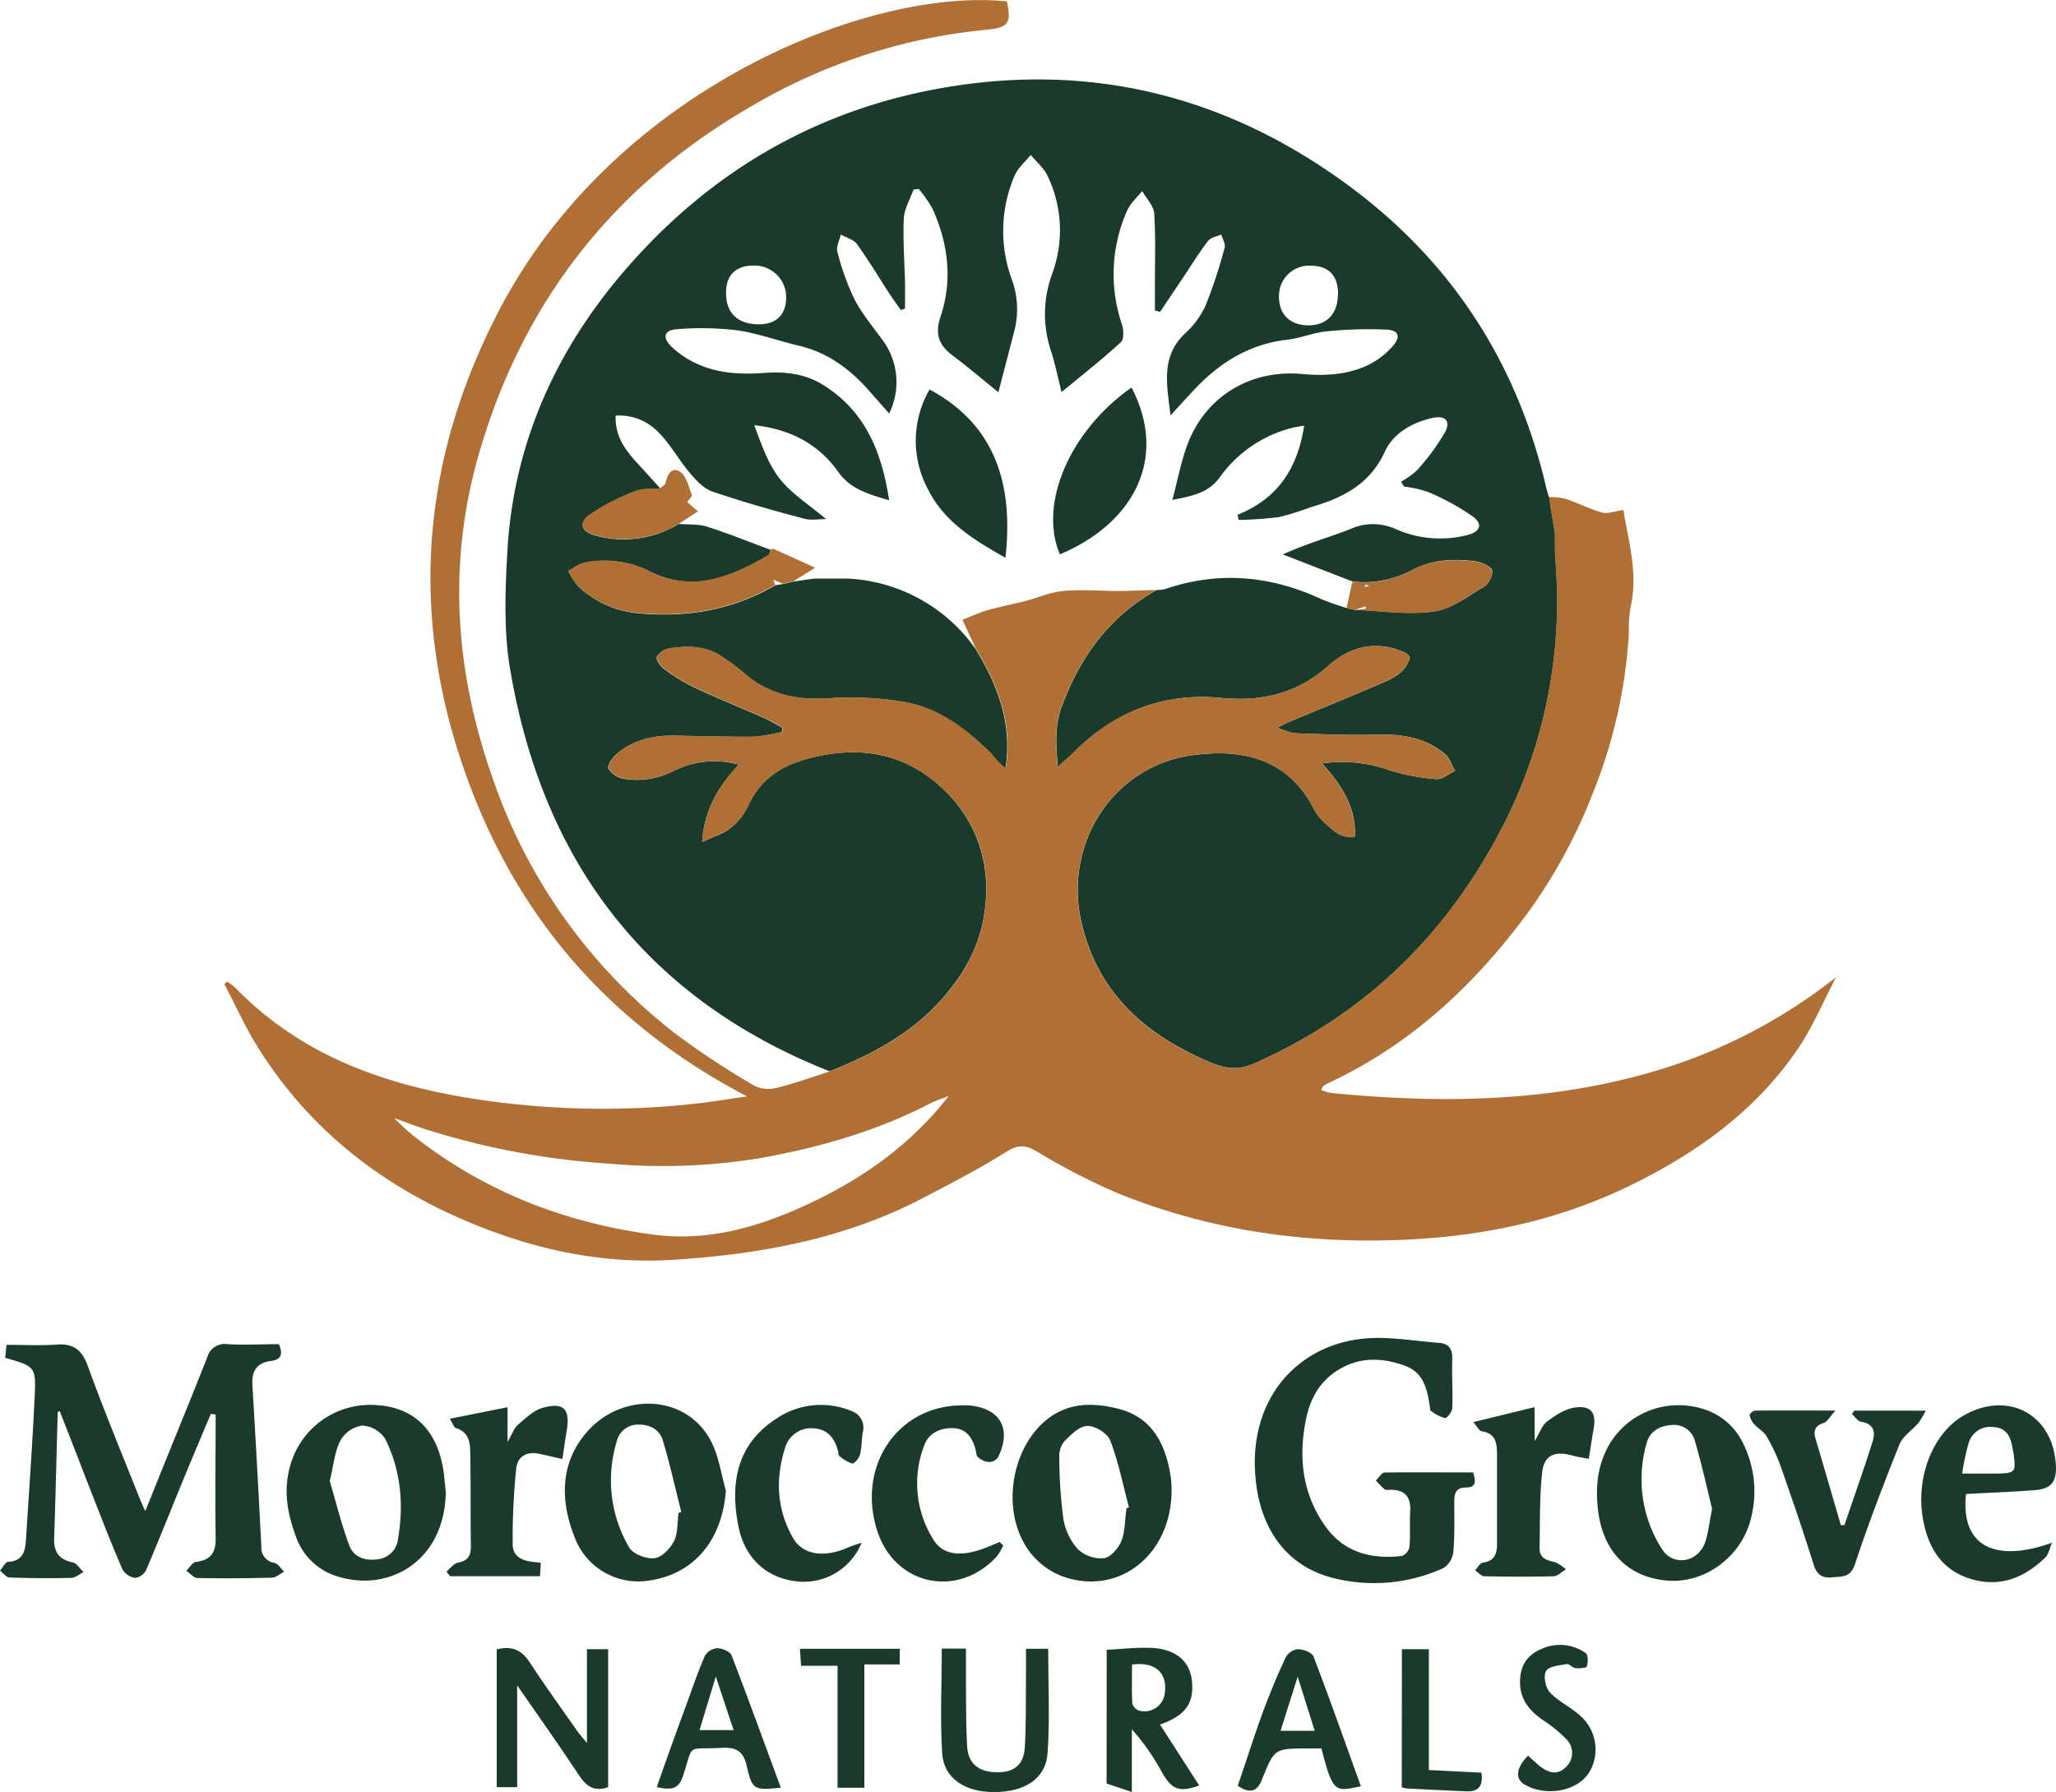 <svg id="Layer_1" data-name="Layer 1" xmlns="http://www.w3.org/2000/svg" viewBox="0 0 425.29 370.67"><defs><style>.cls-1{fill:#1a3a2b;}.cls-2{fill:#af6f35;}</style></defs><path class="cls-1" d="M254.27,457.93c-38-15.06-59.41-43.49-66.11-83.25-1.37-8.17-1-16.77-.51-25.11,1.39-21.37,9.73-40.17,23.44-56.38,18.27-21.61,41.46-35,69.63-39.19,30.19-4.46,57.45,3.15,81.67,21.29,20.85,15.61,34.17,36.4,40.09,61.84.15.67.37,1.32.56,2l.07,0,1.21,7.72c0,1.77-.05,3.55.09,5.31a101.9,101.9,0,0,1-12.15,57.45c-11.45,21.12-28,36.95-50.23,46.71-3.72,1.63-6.52.86-9.72-.54-12.95-5.64-22.6-14.16-25.95-28.61-3.77-16.27,6.5-32.44,23-34.64,10.18-1.36,19.61.61,25,11a11,11,0,0,0,2.32,3c1.71,1.55,3.39,3.34,6.23,2.84.27-6-2.65-10.59-6.79-15.12a28.65,28.65,0,0,1,13.9,1.39,43.59,43.59,0,0,0,9.76,1.84c1.22.1,2.56-1.1,3.85-1.71-.72-1.22-1.17-2.76-2.2-3.59-4-3.28-8.8-4.05-13.92-3.89-5.6.17-11.22-.09-16.83-.28-1.05,0-2.09-.6-3.82-1.15,1.35-.66,1.93-1,2.54-1.25,6.55-2.74,13.12-5.42,19.65-8.23,2.36-1,4.54-2.38,5.25-5.09a3.19,3.19,0,0,0-.43-.57,3.64,3.64,0,0,0-.75-.47c-5.84-2.56-11.21-1.22-15.68,2.78-6.46,5.76-13.75,7.48-22.2,6.66-11.92-1.16-22.14,2.86-30.59,11.37-.8.81-1.7,1.54-3.19,2.88-.42-4.66-.61-8.52.74-12.24,3.78-10.37,9.9-18.89,19.76-24.34a7.67,7.67,0,0,0,1.74-.2c11-3.75,21.74-2.79,32.23,2.07a53.42,53.42,0,0,0,5.29,1.86l1.68.39.25,0c5.4.19,10.89,1.07,16.15.31,3.65-.52,7.06-3.14,10.38-5.15.95-.58,1.93-2.61,1.58-3.42s-2.18-1.62-3.45-1.79c-4.47-.59-9-.35-13,1.79a21.39,21.39,0,0,1-12.35,2.4L348,351c4.82-2.2,9.48-3.48,13.95-5.24a11.4,11.4,0,0,1,9.41,0A22.58,22.58,0,0,0,386.15,347c2.68-.66,3.31-2.23,1.16-3.84a49.78,49.78,0,0,0-9.21-5.05,23.7,23.7,0,0,0-5-1.14l-.66-1a16.16,16.16,0,0,0,3.34-2.4,45.52,45.52,0,0,0,5.75-7.79c1.27-2.4.1-3.59-2.58-3-4.24.95-8.1,3.17-9.86,7-3.15,6.87-8.88,9.6-15.47,11.51a56.34,56.34,0,0,1-6.45,2,81.05,81.05,0,0,1-8.28.58l-.26-1.06c8.28-3.31,12.44-9.57,13.79-18.45-1.26.23-2,.32-2.75.53A26.27,26.27,0,0,0,335,335c-2.36,3.31-5.79,3.94-9.84,4.72,1.1-4.13,1.79-7.94,3.14-11.51,3.79-10,13.11-15.53,23.82-14.52a34.14,34.14,0,0,0,5.63.1c5-.33,9.48-1.95,12.92-5.78,1.78-2,1.39-3.38-1.25-3.51a86.21,86.21,0,0,0-12.34.36c-2.73.25-5.37,1.41-8.1,1.72-7.57.85-13.61,4.46-18.78,9.8-1.7,1.76-3.33,3.6-5.42,5.87-.77-6.41-2.07-12.18,3.05-17a18,18,0,0,0,4.19-5.7,103.49,103.49,0,0,0,3.95-12c.23-.77-.44-1.81-.69-2.72-.93.42-2.17.59-2.72,1.3-1.75,2.25-3.24,4.7-4.83,7.08l-5.12,7.63-1.07-.31c0-1.58,0-3.16,0-4.73,0-5.11.19-10.24-.14-15.33-.1-1.59-1.62-3.09-2.49-4.63-1.06,1.35-2.47,2.55-3.12,4.07a32.27,32.27,0,0,0-1.09,23.44c.38,1.14.49,3.12-.18,3.74-3.79,3.48-7.85,6.67-12.28,10.34-.82-3.24-1.32-5.73-2.07-8.15a24.1,24.1,0,0,1,.07-16.18,25.91,25.91,0,0,0-.95-20.5c-.76-1.59-2.27-2.83-3.43-4.23-1.13,1.41-2.64,2.67-3.33,4.27A29,29,0,0,0,291.9,294a17.88,17.88,0,0,1,.65,10.45c-1.07,4.13-2.14,8.26-3.38,13-3.58-2.89-6.42-5.32-9.41-7.55s-3.75-4.51-2.54-8.14c2.51-7.54,1.58-15-1.65-22.22a26,26,0,0,0-2.88-4.14l-1.09.14c-.69,2-1.86,3.94-2,5.94-.2,4.52.16,9.06.26,13.58,0,1.69,0,3.39,0,5.08l-.87.31c-1-1.4-2-2.79-2.9-4.22-2-3.14-4-6.38-6.17-9.4-.71-1-2.21-1.33-3.34-2-.27,1.19-1,2.51-.72,3.54a51,51,0,0,0,3.57,9.92c1.69,3.21,4.11,6,6.22,9a14.61,14.61,0,0,1,.92,14.56c-1.35-1.53-2.66-3-3.95-4.48-4-4.6-8.63-8.08-14.66-9.53-4.33-1-8.56-2.59-12.93-3.21a62.22,62.22,0,0,0-12.36-.21c-2.59.15-3.07,1.66-1.21,3.52a18.69,18.69,0,0,0,4.8,3.36c4.57,2.27,9.49,2.53,14.49,2.16,4.32-.32,8.46.15,12.26,2.54,8.69,5.46,12.05,13.89,13.56,23.81-4.16-1.25-7.95-2.24-10.52-5.87-4.14-5.84-10-8.84-17.38-9.67,1.48,3.92,2.83,8,5.3,11.12s6,5.29,9.56,8.31c-1.71,0-3.12.29-4.35-.05C242.79,342,236.32,340.13,230,338c-1.78-.61-3.34-2.3-4.62-3.82-2.29-2.69-4-5.87-6.48-8.39a11.26,11.26,0,0,0-8.9-3.5c-.15,4.21,1.9,7,4.34,9.68,1.64,1.78,3.25,3.58,4.88,5.37-1.72.17-3.6,0-5.14.6a46.15,46.15,0,0,0-9.36,4.79c-2.43,1.73-1.9,3.53.95,4.32a21.91,21.91,0,0,0,17.39-2.35c1.92.16,3.94,0,5.72.52,4.49,1.43,8.87,3.21,13.29,4.84-.17.4-.22,1-.52,1.18-7.82,4.48-15.7,7.86-24.8,3.13a20.72,20.72,0,0,0-13-1.67c-1.24.2-2.36,1.13-3.54,1.72a14.51,14.51,0,0,0,2,3.13,20.77,20.77,0,0,0,13,5.68c9.88.84,19.22-.82,27.86-5.87l1.52-.23,2.26-.52L251,356l7,0a34.38,34.38,0,0,1,26.45,14.56c4.54,7.47,7.62,15.33,6.2,24.64-1.48-.91-2.29-2.31-3.4-3.4-5-4.9-10.66-9.08-17.66-10.29a67.31,67.31,0,0,0-15.6-.73c-6.79.44-12.72-.91-17.82-5.53a41.48,41.48,0,0,0-4.05-3c-3.4-2.39-7.25-2.4-11.11-1.79a3.76,3.76,0,0,0-2.48,1.72c-.23.49.62,1.86,1.32,2.37a37.93,37.93,0,0,0,6.25,3.9c4.73,2.22,9.59,4.18,14.37,6.29,1.38.61,2.68,1.4,4,2.1l-.1.88a33.77,33.77,0,0,1-5.66,1c-5.53.05-11.05-.13-16.58-.22-4.38-.08-8.47.88-11.88,3.74-.89.74-2,2.35-1.77,3a4.65,4.65,0,0,0,3.09,2.15A16.54,16.54,0,0,0,222,395.78a18.77,18.77,0,0,1,13.47-1.29c-4.15,4.46-7.08,9.09-7.58,16,2.4-1.14,4.38-1.7,5.87-2.88A12.91,12.91,0,0,0,237.4,403c2.47-5.42,6.79-8.28,12.3-9.74,10.35-2.76,19.86-1.42,27.87,6.11s10.52,17.42,8.33,27.92c-1.25,6-4.55,11.48-8.87,16.19C270.72,450.37,262.76,454.54,254.27,457.93Zm-15-154.53c3.71.14,5.88-1.77,6-5.3a6.55,6.55,0,0,0-6.26-6.84c-3.81-.17-6,1.66-6.16,5.12C232.62,300.74,234.89,303.23,239.24,303.4Zm120.16-6.12c.05-3.92-1.93-6-5.64-6a6.24,6.24,0,0,0-6.58,6.16c-.11,3.78,2.17,6.13,6,6.18S359.35,301.28,359.4,297.28Z" transform="translate(-82.65 -236.32)"/><path class="cls-2" d="M321.92,358.36c-9.86,5.45-16,14-19.76,24.34-1.35,3.72-1.16,7.58-.74,12.24,1.49-1.34,2.39-2.07,3.19-2.88,8.45-8.51,18.67-12.53,30.59-11.37,8.45.82,15.74-.9,22.2-6.66,4.47-4,9.84-5.34,15.68-2.78a3.64,3.64,0,0,1,.75.47,3.19,3.19,0,0,1,.43.57c-.71,2.71-2.89,4.07-5.25,5.09-6.53,2.81-13.1,5.49-19.65,8.23-.61.26-1.19.59-2.54,1.25,1.73.55,2.77,1.12,3.82,1.15,5.61.19,11.23.45,16.83.28,5.12-.16,9.88.61,13.92,3.89,1,.83,1.48,2.37,2.2,3.59-1.29.61-2.63,1.81-3.85,1.71a43.59,43.59,0,0,1-9.76-1.84,28.65,28.65,0,0,0-13.9-1.39c4.14,4.53,7.06,9.09,6.79,15.12-2.84.5-4.52-1.29-6.23-2.84a11,11,0,0,1-2.32-3c-5.37-10.41-14.8-12.38-25-11-16.48,2.2-26.75,18.37-23,34.64,3.35,14.45,13,23,25.95,28.61,3.2,1.4,6,2.17,9.72.54,22.22-9.76,38.78-25.59,50.23-46.71a101.9,101.9,0,0,0,12.15-57.45c-.14-1.76-.07-3.54-.09-5.31q-.61-3.85-1.21-7.72l-.07,0a14.76,14.76,0,0,1,3.42.35c2.58.86,5,2.13,7.64,2.86,1.14.32,2.54-.27,4.39-.52,1,6.32,3.15,13.15,1.43,20.4a27.77,27.77,0,0,0-.29,5,104.62,104.62,0,0,1-7.58,33.48,109.13,109.13,0,0,1-13.43,24.57c-11,14.91-24.22,27.2-41.18,35.1a5.74,5.74,0,0,0-1,.62c-.14.11-.2.32-.48.79a11.88,11.88,0,0,0,2.11.63c23.8,2.32,47.4,1.92,70.41-5.61a111.16,111.16,0,0,0,34-18.34l0,0c-2.6,4.95-4.76,10.18-7.87,14.78-8.78,12.94-21.09,21.7-35,28.45-14.19,6.87-29.17,10.15-44.87,11-21.14,1.12-41.63-1.68-61.25-9.72a135.71,135.71,0,0,1-16.28-8.44c-2.35-1.37-3.85-1.5-6.29,0-5.64,3.55-11.6,6.63-17.52,9.71-16.09,8.38-33.55,11.54-51.39,12.67-15.56,1-30.45-2.48-44.67-8.8-17.34-7.7-31.45-19.25-41.5-35.46-2.52-4.09-4.5-8.51-6.74-12.77l.57-.5a11.66,11.66,0,0,1,1.65,1.21c14,14.46,31.87,20.48,51.1,23.28a174.07,174.07,0,0,0,44.34.72c3.22-.35,6.4-.9,10.45-1.48-30.22-15.79-49.7-39.74-59.7-71.15s-6.93-62,8.45-91.49c23.76-45.57,76.31-66.81,105-63.86,1,4.63.28,5.45-4.42,5.88a117.62,117.62,0,0,0-47.82,15.46c-28.77,16.4-47.87,40.59-57,72.39-6.54,22.69-4.86,45.2,3,67.3a113,113,0,0,0,38.16,52.86,172.17,172.17,0,0,0,16,10.49,6.86,6.86,0,0,0,4.71.29c3.63-.9,7.17-2.19,10.74-3.33,8.49-3.39,16.45-7.56,22.76-14.44,4.32-4.71,7.62-10.19,8.87-16.19,2.19-10.5-.2-20.29-8.33-27.92s-17.52-8.87-27.87-6.11c-5.51,1.46-9.83,4.32-12.3,9.74a12.91,12.91,0,0,1-3.68,4.56c-1.49,1.18-3.47,1.74-5.87,2.88.5-6.87,3.43-11.5,7.58-16A18.77,18.77,0,0,0,222,395.78a16.54,16.54,0,0,1-10.36,1.58,4.65,4.65,0,0,1-3.09-2.15c-.27-.65.88-2.26,1.77-3,3.41-2.86,7.5-3.82,11.88-3.74,5.53.09,11.05.27,16.58.22a33.77,33.77,0,0,0,5.66-1l.1-.88c-1.34-.7-2.64-1.49-4-2.1-4.78-2.11-9.64-4.07-14.37-6.29a37.93,37.93,0,0,1-6.25-3.9c-.7-.51-1.55-1.88-1.32-2.37a3.76,3.76,0,0,1,2.48-1.72c3.86-.61,7.71-.6,11.11,1.79a41.48,41.48,0,0,1,4.05,3c5.1,4.62,11,6,17.82,5.53a67.31,67.31,0,0,1,15.6.73c7,1.21,12.64,5.39,17.66,10.29,1.11,1.09,1.92,2.49,3.4,3.4,1.42-9.31-1.66-17.17-6.2-24.64l-2.79-6c1.64-.64,3.4-1.48,5.25-2,2.51-.73,5.11-1.19,7.65-1.85s5.25-1.86,7.93-2.11c3.76-.35,7.57,0,11.36,0C316.54,358.55,319.23,358.43,321.92,358.36Zm-43.5,104.88a28.06,28.06,0,0,0-3,1.15c-11.24,5.87-23.27,9.32-35.69,11.52a123.86,123.86,0,0,1-31,1.12,158.34,158.34,0,0,1-38.33-7.21c-2.14-.71-4.25-1.51-6.37-2.27l-.06-.12.09.1c1.3,1.19,2.53,2.47,3.91,3.57,14.6,11.59,31.37,18.13,49.69,20.59,12.17,1.64,23.44-2,34.24-7.3,10.38-5.11,19.5-11.83,26.71-21l.19-.18c0-.05-.12-.15-.15-.14A.62.62,0,0,0,278.42,463.24Z" transform="translate(-82.65 -236.32)"/><path class="cls-1" d="M84,514.51c3.82,0,7.1.18,10.34-.06,3.48-.25,5.25,1.06,6.47,4.43,3.26,9,6.94,17.85,10.47,26.76.36.92.77,1.81,1.41,3.28,1.63-4,3.06-7.61,4.51-11.18,2.78-6.87,5.59-13.72,8.31-20.62a3.74,3.74,0,0,1,4.22-2.75c3.53.2,7.08,0,10.61,0,.89,2.08.5,3.19-1.68,3.48-2.86.37-4,2.06-3.8,5q1,16.71,1.85,33.45a3.13,3.13,0,0,0,2.7,3.3c.79.2,1.36,1.2,2,1.83-.82.43-1.64,1.2-2.48,1.23-5.14.14-10.28.18-15.42.08-.79,0-1.55-1-2.33-1.5.67-.64,1.28-1.75,2-1.84,3.09-.35,4.13-1.92,4.08-5-.14-8.49,0-17,0-25.48l-1-.13c-1.79,4.27-3.61,8.54-5.38,12.82-2.67,6.49-5.24,13-8,19.46a3,3,0,0,1-2.28,1.65A3.71,3.71,0,0,1,108,561c-2.2-5.07-4.2-10.23-6.22-15.38C99.51,539.8,97.29,534,95,528.21c-.14.07-.4.15-.41.22-.25,8.7-.44,17.39-.74,26.08-.1,2.83,1,4.41,3.84,5,.86.19,1.5,1.32,2.24,2-.84.42-1.68,1.18-2.53,1.2q-6.37.15-12.75-.08c-.69,0-1.36-.92-2-1.42.56-.63,1.09-1.78,1.69-1.82,3.14-.17,3.54-2.31,3.69-4.68.62-9.77,1.32-19.53,1.78-29.3.31-6.41.15-6.42-6.09-8.22Z" transform="translate(-82.65 -236.32)"/><path class="cls-1" d="M387.37,540.9c.56,1.78.66,3.12-1.46,3.12s-2.43,1.23-2.44,2.89c0,3.46.11,6.93-.19,10.37a4.64,4.64,0,0,1-2,3.38,34.61,34.61,0,0,1-23.16,2c-9.65-2.56-15.3-10.57-15.87-22.15-.79-16,9.9-26.89,24.27-27.41,4.59-.16,9.22.65,13.83,1,2.08.17,2.77,1.31,2.7,3.38-.11,3.36.14,6.72,0,10.08,0,.76-1.07,2.14-1.51,2.09a7.89,7.89,0,0,1-2.91-1.51c-.18-.12-.17-.55-.21-.85-.56-3.58-1.2-7.05-5.29-8.51-4.6-1.64-9.08-1.78-13.41.76-3.92,2.31-6,5.9-6.9,10.25-1.61,7.88-.83,15.36,3.88,22.1,3.89,5.58,9.57,7,15.94,6.29a2.59,2.59,0,0,0,1.57-1.88c.21-2.46,0-4.94.15-7.41.15-3-1.16-4.44-4.15-4.4-.4,0-.91.1-1.16-.11a18,18,0,0,1-1.79-1.81c.61-.58,1.21-1.65,1.82-1.66C375.15,540.85,381.26,540.9,387.37,540.9Z" transform="translate(-82.65 -236.32)"/><path class="cls-1" d="M325,544.32c.12,13.68-11.09,22.37-22.78,18a15.51,15.51,0,0,1-6.47-4.86c-5.5-7.12-4.55-18.75,1.38-25.51,4.8-5.47,10.79-5.8,17-4.18,6.91,1.81,9.64,7.33,10.67,13.91A22.84,22.84,0,0,1,325,544.32Zm-9.29,4,.46-.22c-1.23-4.63-2.16-9.37-3.87-13.82-.57-1.48-3.15-3.06-4.78-3s-3.39,1.86-4.75,3.24a4.94,4.94,0,0,0-1,3.33,98.38,98.38,0,0,0,.84,12.63,12.39,12.39,0,0,0,3,6.3,7.11,7.11,0,0,0,5.42,1.86c1.39-.2,3-2.11,3.62-3.63C315.4,553,315.34,550.61,315.66,548.37Z" transform="translate(-82.65 -236.32)"/><path class="cls-1" d="M174.86,544.93c-.21,14.36-11.72,20.65-22,17.59a13.07,13.07,0,0,1-9-8.36c-1.77-4.82-2.68-9.59-1.12-14.87a17.15,17.15,0,0,1,17.14-12.35c7.94.25,12.94,4.73,14.4,13C174.57,541.58,174.67,543.26,174.86,544.93Zm-24-2.24c1.21,4.08,2.37,8.83,4.07,13.38.91,2.43,3.37,3.19,6,2.77a4.71,4.71,0,0,0,4.05-4.17c1.22-7.17.61-14.22-2.67-20.74a6.13,6.13,0,0,0-4.69-2.73,6.24,6.24,0,0,0-4.5,3C151.9,536.42,151.7,539.2,150.86,542.69Z" transform="translate(-82.65 -236.32)"/><path class="cls-1" d="M232.8,544.65c-.77,10.26-6.56,17.26-15.85,18.61a14.06,14.06,0,0,1-15.07-8.06c-3.43-8-3.59-16.22,2.34-22.85,7.12-8,20.32-7.71,25.46,2C231.33,537.44,231.8,541.19,232.8,544.65ZM223,549.29l.57-.22c-1.25-4.94-2.34-9.92-3.81-14.79-.68-2.26-2.71-3.34-5.14-3.27a4.44,4.44,0,0,0-4.37,3.4,27.47,27.47,0,0,0,2.54,22c.78,1.38,3.56,2.42,5.25,2.23,1.51-.17,3.27-2,4.05-3.58S222.76,551.23,223,549.29Z" transform="translate(-82.65 -236.32)"/><path class="cls-1" d="M413,545.86c-.47-14.9,12.73-22,23.41-17.56a13.53,13.53,0,0,1,6.22,5.48,22.29,22.29,0,0,1,2.15,16.85c-2,7.77-9.49,13.24-17.13,12.65-8.26-.64-13.56-6.08-14.47-14.87C413.05,547.34,413,546.25,413,545.86Zm23.81,2.62c-1-4.19-2.14-9.18-3.56-14.08a4.42,4.42,0,0,0-4.74-3.31c-2.48.14-4.55,1.22-5.23,3.68a26.79,26.79,0,0,0,3.11,21.92c2.29,3.71,7.37,2.89,8.93-1.21C436,553.59,436.18,551.47,436.79,548.48Z" transform="translate(-82.65 -236.32)"/><path class="cls-1" d="M507.11,555.45c-.46,1-.65,2.35-1.41,3.08-4.32,4.14-9.32,6.23-15.38,4.4-5.75-1.75-8.56-6-9.75-11.61-1.91-9,1.79-18.65,8.52-22.34,9.12-5,18.21,0,18.82,10.33.21,3.52-.91,5-4.45,5.26-4.72.37-9.45.53-14.14.79C488.2,555.92,495,559.75,507.11,555.45Zm-18.57-14.32c2.77,0,5.11,0,7.45,0,3.48-.1,3.65-.33,3.22-3.87-.08-.59-.22-1.16-.33-1.75-.4-2.24-1.36-3.87-3.94-4a4.65,4.65,0,0,0-5.06,3.27A45.9,45.9,0,0,0,488.54,541.13Z" transform="translate(-82.65 -236.32)"/><path class="cls-1" d="M462.32,528.1c-1.22,1.34-1.7,2.33-2.42,2.56-1.87.6-2.18,1.66-1.67,3.37,1.76,5.91,3.47,11.84,5.2,17.76l.75,0c1.95-5.75,4-11.48,5.82-17.26.64-2,.25-3.7-2.38-4.11-.7-.11-1.27-1.05-1.89-1.61l.49-.69H481a19.17,19.17,0,0,1-1.53,2.55c-1.29,1.51-3.22,2.73-3.92,4.46-3.28,8.16-6.43,16.39-9.19,24.74-.95,2.84-2.69,2.52-4.71,2.73s-3.17-.5-3.83-2.61c-2.13-6.78-4.43-13.51-6.78-20.21a37.93,37.93,0,0,0-2.95-6.33c-.58-1-1.79-1.64-2.6-2.55a4.07,4.07,0,0,1-.94-1.89c0-.24.76-.9,1.18-.9C451,528.08,456.15,528.1,462.32,528.1Z" transform="translate(-82.65 -236.32)"/><path class="cls-1" d="M290.17,556a13.09,13.09,0,0,1-1.37,2.33c-8.17,8.77-21.16,5.88-24.73-5.48-4.21-13.37,4.37-25.89,17.71-25.82.4,0,.79,0,1.19,0,6.61.52,9.07,4.87,6.06,10.87a2.34,2.34,0,0,1-1.88.84,4.06,4.06,0,0,1-2.21-1c-.37-.31-.35-1.09-.51-1.66-.66-2.36-1.88-4.24-4.58-4.34s-5.08,1-6,3.53a21.75,21.75,0,0,0,1.93,19.61c1.86,3,5.33,3.44,9.66,2,1.37-.46,2.68-1.05,4-1.59Z" transform="translate(-82.65 -236.32)"/><path class="cls-1" d="M260.88,555.43a12.91,12.91,0,0,1-13.48,8c-6.2-.71-10.7-4.79-12-11.37-1.79-9-.34-17.09,8-22.39a16.4,16.4,0,0,1,15.44-1.45,3.59,3.59,0,0,1,2.29,4.32c-.28,1.54-.2,3.17-.59,4.68-.19.74-1.19,1.92-1.62,1.84a7.65,7.65,0,0,1-2.72-1.63c-.17-.12-.09-.56-.17-.85-.66-2.6-2.06-4.58-4.93-4.79a5.57,5.57,0,0,0-6,3.87c-2.1,6.45-1.82,12.91,1.63,18.86,2,3.43,6.23,4,10.9,2.1C258.64,556.14,259.77,555.81,260.88,555.43Z" transform="translate(-82.65 -236.32)"/><path class="cls-1" d="M400.11,534.4c1.06-1.73,1.54-3.3,2.61-4.08,1.72-1.27,3.76-2.61,5.79-2.86,3.34-.41,4.37,1.16,3.78,4.46-.34,1.92-.62,3.86-1,6.17-1.24-.25-2.36-.4-3.43-.7-3.65-1-5.83-.08-6.22,3.59-.55,5.17-.42,10.42-.52,15.63,0,2.06,1.46,2.47,3.14,2.83a7.55,7.55,0,0,1,2.3,1.51c-.85.5-1.7,1.41-2.57,1.43-4.76.13-9.53.09-14.3,0-.65,0-1.28-.8-1.92-1.22.54-.56,1-1.52,1.62-1.6,2.27-.32,2.92-1.68,2.92-3.7,0-6.22,0-12.44,0-18.65,0-2.28-.22-4.4-3.18-4.82-.47-.06-.84-.88-1.73-1.9l12.67-3.09Z" transform="translate(-82.65 -236.32)"/><path class="cls-1" d="M175,561.43c.78-.64,1.48-1.7,2.34-1.86,2.08-.38,2.74-1.41,2.71-3.43-.1-6.22,0-12.44-.12-18.66,0-2.35,0-4.84-3-5.77-.4-.13-.6-.91-1.23-1.92l11.94-2.38v7.18c1-1.65,1.31-2.82,2.09-3.5,1.59-1.36,3.25-3,5.16-3.55,4.37-1.23,5.71.24,5,4.66-.33,1.92-.59,3.84-.91,5.93-1.84-.42-3.35-.79-4.87-1.1-2.63-.53-4.46.64-4.69,3.17a143.31,143.31,0,0,0-.72,15.63c.07,3.09,2.89,3.56,5.79,3.72,0,1-.09,1.89-.14,2.81H175.75Z" transform="translate(-82.65 -236.32)"/><path class="cls-1" d="M208.45,577.46V606c-2.92,1-4.49-.15-6-2.41-4-6.06-8.21-12-12.82-18.64V606H185.4V577.5c3-.75,5,0,6.71,2.52,3.18,4.88,6.61,9.6,9.95,14.38.43.61.93,1.16,2,2.45V577.46Z" transform="translate(-82.65 -236.32)"/><path class="cls-1" d="M277.46,577.34h5c0,3,0,5.79,0,8.62.05,3.85,0,7.7.24,11.54.21,3.62,2.3,5.34,6.09,5.42,3.6.07,5.63-1.49,5.85-5.19.29-4.92.18-9.86.24-14.79,0-1.77,0-3.55,0-5.56h4.59c0,7.31.37,14.5-.13,21.64-.37,5.23-4.75,8-11.05,8-6,0-10.39-2.8-10.75-8C277.09,591.87,277.46,584.67,277.46,577.34Z" transform="translate(-82.65 -236.32)"/><path class="cls-1" d="M311.57,577.59c3-.15,6.08-.52,9.1-.41,5.05.2,8,2.64,8.5,6.59.6,4.76-1.24,7.42-6.57,9.28l8.11,12.61c-4.14,1.49-5.7.83-7.73-2.79a47.67,47.67,0,0,0-6.2-8.84V607l-5.23-1.75Q311.57,591.41,311.57,577.59Zm5.24,3c0,2.69-.08,5.41.06,8.12a2.22,2.22,0,0,0,1.42,1.46,4.22,4.22,0,0,0,5.31-3.68C324.16,582.3,321.54,580,316.81,580.64Z" transform="translate(-82.65 -236.32)"/><path class="cls-1" d="M356,598h-2.81c-6.9,0-6.93,0-9.5,6.43-1,2.58-2.58,2.93-5,1.28,1.71-5,3.34-10.17,5.19-15.23,1.41-3.83,3-7.61,4.71-11.31a3.36,3.36,0,0,1,2.49-1.71c1.14,0,2.95.68,3.27,1.51,3.4,8.88,6.56,17.85,9.81,26.86C359.08,606.77,358.45,607.73,356,598Zm-1.4-3.65-3.52-11.2c-1.32,4.17-2.39,7.54-3.54,11.2Z" transform="translate(-82.65 -236.32)"/><path class="cls-1" d="M244.16,606.1c-5.44.57-5.93.48-7-4.32-.71-3.18-2.15-4.08-5.24-3.91-7.47.41-5.7-1.15-8,5.85-1,3-2.73,2.8-5.42,2.28,2-5.72,4-11.32,6.07-16.9,1.25-3.44,2.43-6.9,3.88-10.25a3.28,3.28,0,0,1,2.52-1.59c1,0,2.67.66,3,1.45C237.43,587.71,240.72,596.79,244.16,606.1Zm-16.81-11.9h7.05c-1.19-3.57-2.32-7-3.69-11.08C229.48,587.2,228.46,590.54,227.35,594.2Z" transform="translate(-82.65 -236.32)"/><path class="cls-1" d="M398.73,599.48c.78.7,1.54,1.44,2.35,2.1,1.68,1.36,3.6,2.07,5.33.41a4,4,0,0,0,.28-5.88,28.48,28.48,0,0,0-5-4.06c-2.61-1.86-4.52-4.06-4.61-7.49s1.28-5.79,4.28-7.08a9.21,9.21,0,0,1,9.29.78c.52.36.51,1.91.25,2.76-.11.35-1.55.44-2.35.36-.64-.07-1.3-.92-1.84-.83-1.51.27-3.66.43-4.25,1.42s-.14,3.39.74,4.37c1.61,1.79,4,2.89,5.84,4.48A9.31,9.31,0,0,1,411.88,602c-2.24,5.06-9.65,6.08-14,3.37C396,604.16,396.32,601.93,398.73,599.48Z" transform="translate(-82.65 -236.32)"/><path class="cls-1" d="M268.76,580.61h-7.32v25.51H255.9V580.89h-7.55c-.08-1.26-.15-2.27-.23-3.51h20.64Z" transform="translate(-82.65 -236.32)"/><path class="cls-1" d="M372.64,577.46h5.58v25l10.87.55c.34,2.44-.37,3.94-3,3.85-4.1-.15-8.21-.38-12.31-.58a7.61,7.61,0,0,1-1.17-.24Z" transform="translate(-82.65 -236.32)"/><path class="cls-2" d="M242.06,350c.19-.05.42-.21.56-.15,2.93,1.3,5.85,2.63,8.64,3.9-1.54,1-3,1.89-4.47,2.8l-2.26.52-1.94-.86.42,1.09c-8.64,5.05-18,6.71-27.86,5.87a20.77,20.77,0,0,1-13-5.68,14.51,14.51,0,0,1-2-3.13c1.18-.59,2.3-1.52,3.54-1.72a20.72,20.72,0,0,1,13,1.67c9.1,4.73,17,1.35,24.8-3.13C241.84,351,241.89,350.41,242.06,350Z" transform="translate(-82.65 -236.32)"/><path class="cls-2" d="M361.18,362.09q.6-2.71,1.21-5.43a21.39,21.39,0,0,0,12.35-2.4c4-2.14,8.56-2.38,13-1.79,1.27.17,3.06.86,3.45,1.79s-.63,2.84-1.58,3.42c-3.32,2-6.73,4.63-10.38,5.15-5.26.76-10.75-.12-16.15-.31l2.15-.28-.13-.48-2.27.72Zm3.8-4.82.1.49.87-.32Z" transform="translate(-82.65 -236.32)"/><path class="cls-2" d="M219.21,337.29c.38-.35,1-.64,1.1-1,.35-1.76,1.27-3.52,3-2.4,1.31.85,1.77,3.09,2.44,4.78.12.3-.57.92-.94,1.49.46.41.81.74,1.17,1.05s.73.61,1.05.87l-4,2.62A22,22,0,0,1,205.66,347c-2.85-.79-3.38-2.59-.95-4.32a46.15,46.15,0,0,1,9.36-4.79C215.61,337.26,217.49,337.46,219.21,337.29Z" transform="translate(-82.65 -236.32)"/><path class="cls-1" d="M316.72,316.47c7.83,15.14-.13,28.37-14.83,34.52C297.44,340.62,303.89,325.45,316.72,316.47Z" transform="translate(-82.65 -236.32)"/><path class="cls-1" d="M274.93,316.89c12.88,6.89,17.53,18.62,15.69,34.81-6.46-3.69-12.55-7.32-15.95-14.05A21.21,21.21,0,0,1,274.93,316.89Z" transform="translate(-82.65 -236.32)"/></svg>